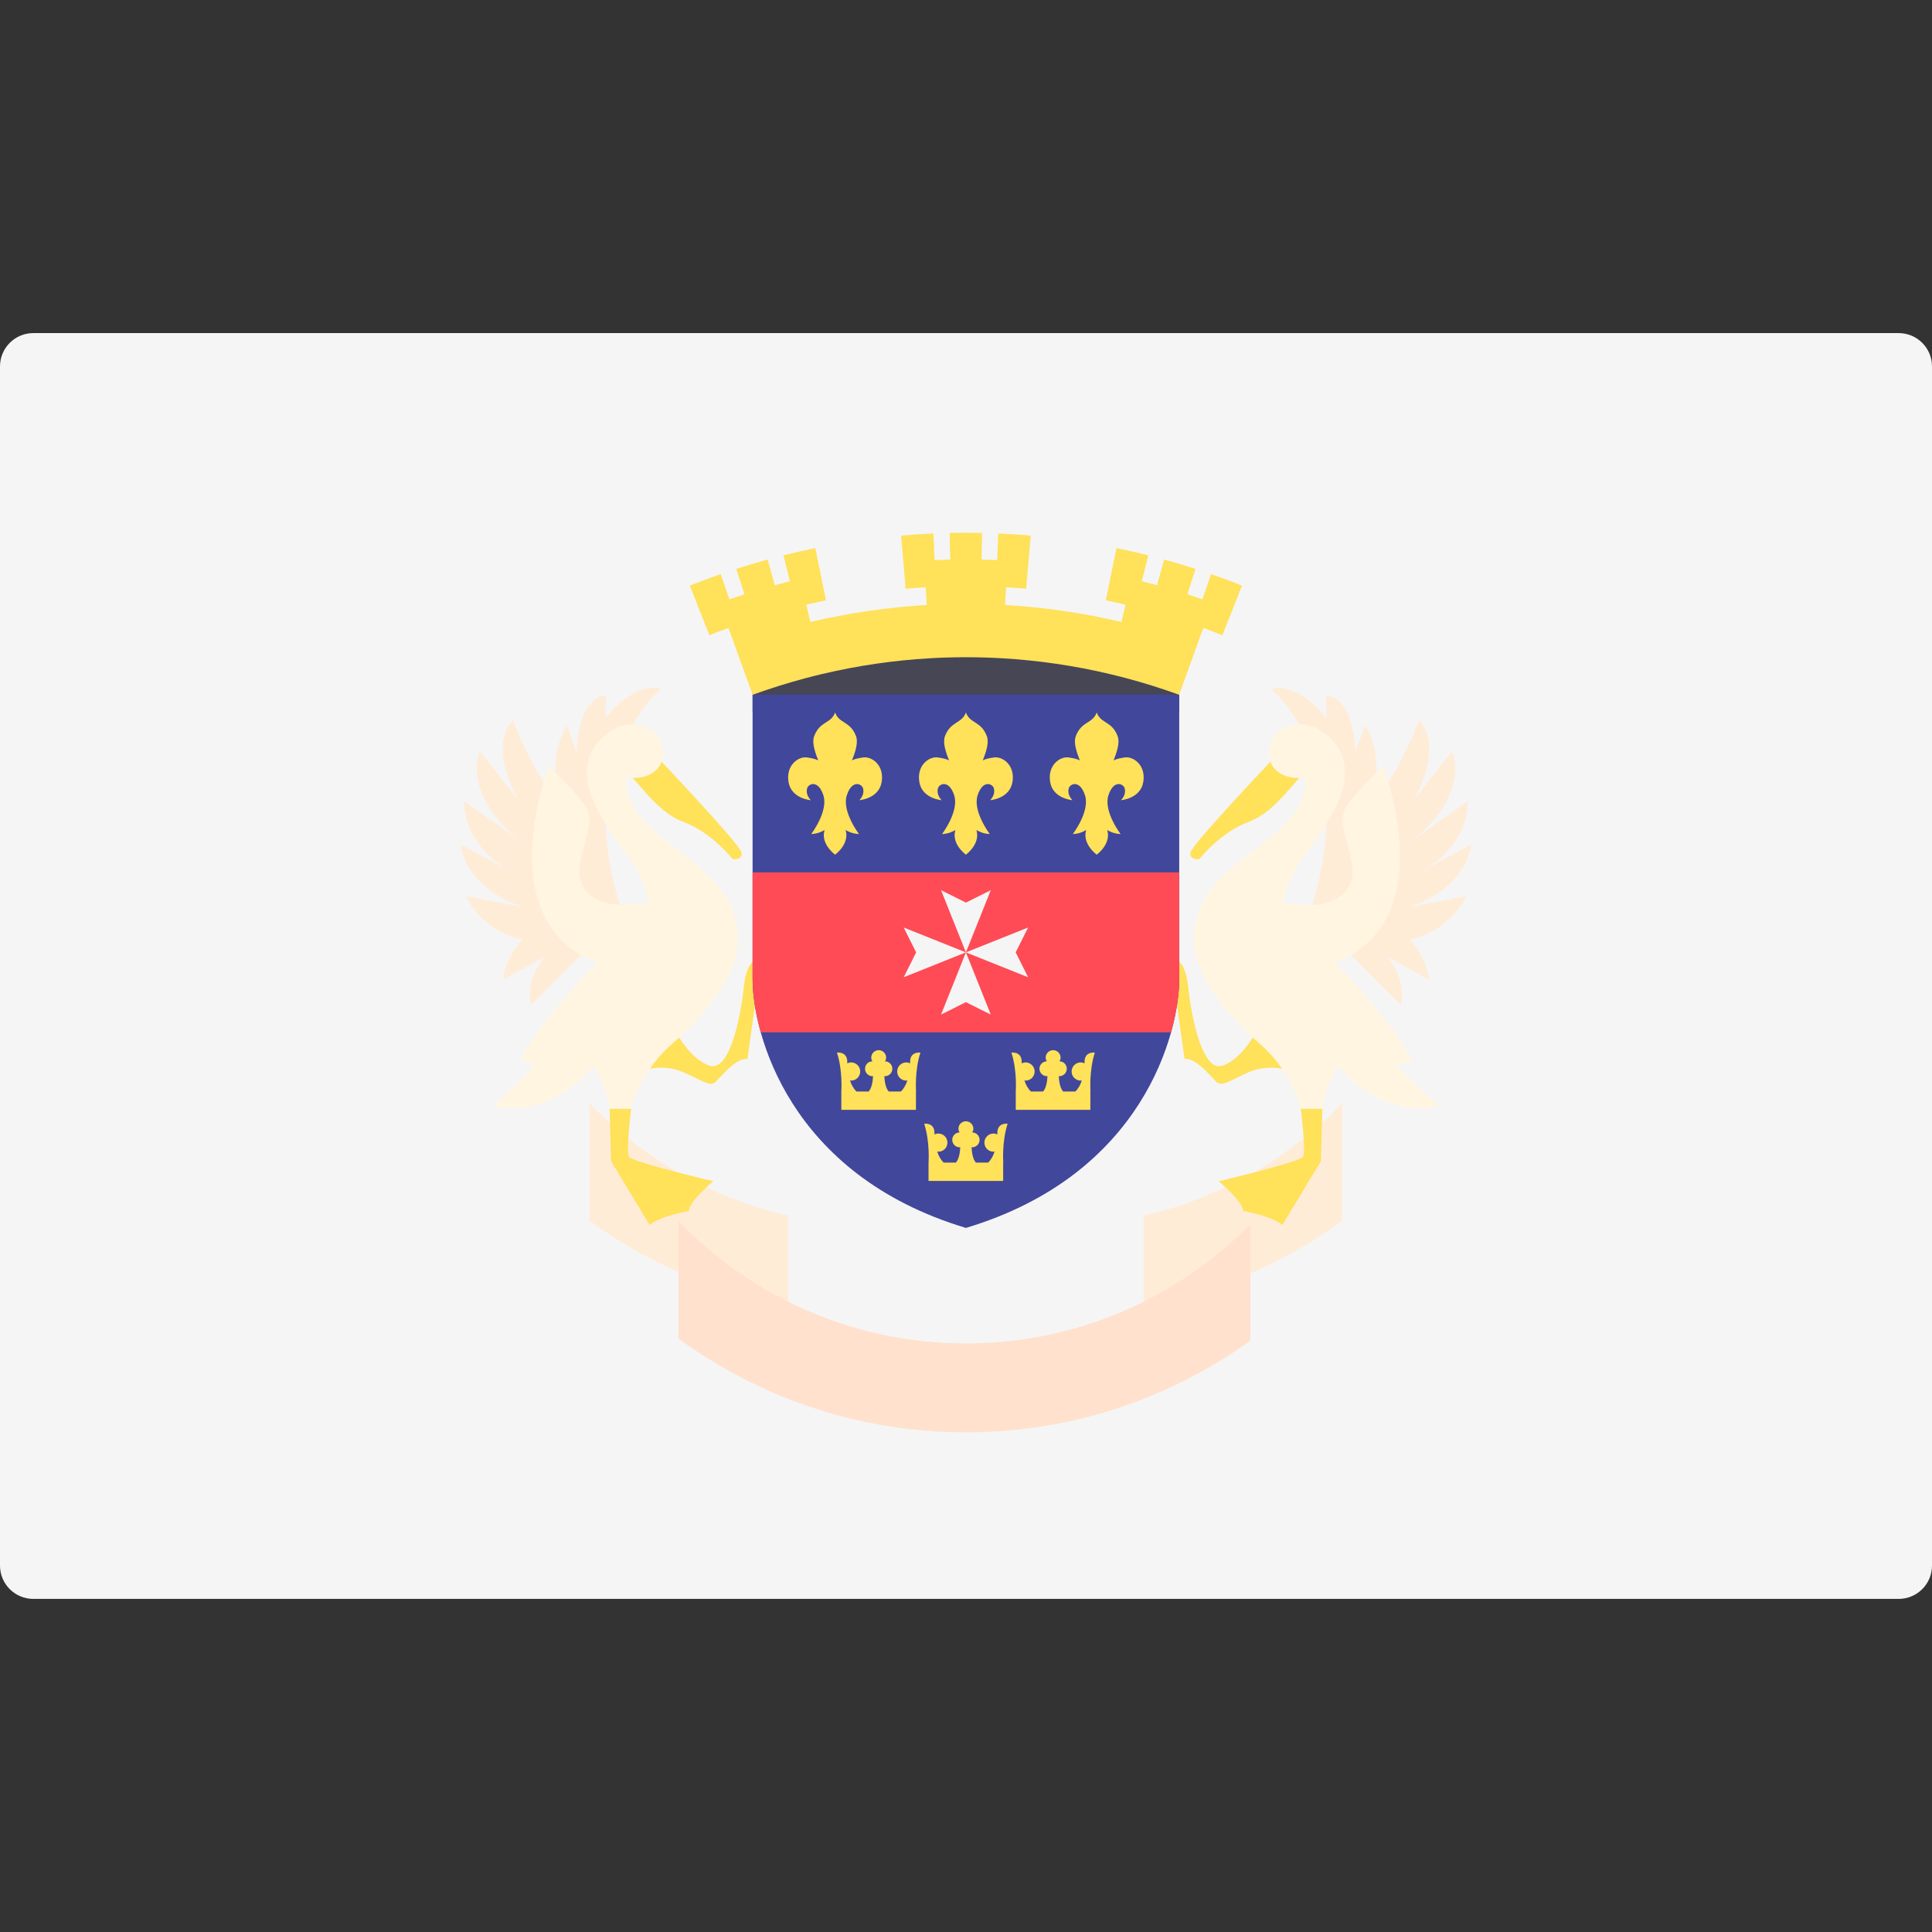 <?xml version="1.0" encoding="iso-8859-1"?>
<!-- Generator: Adobe Illustrator 19.0.0, SVG Export Plug-In . SVG Version: 6.00 Build 0)  -->
<svg version="1.1" id="Layer_1" xmlns="http://www.w3.org/2000/svg" xmlns:xlink="http://www.w3.org/1999/xlink" x="0px" y="0px"
	 viewBox="0 0 512 512" style="enable-background:new 0 0 512 512;" xml:space="preserve">
<rect x="0" y="0" width="512" height="512" fill="#333333" stroke="none"/>
<path style="fill:#F5F5F5;" d="M503.172,423.724H8.828c-4.875,0-8.828-3.953-8.828-8.828V97.103c0-4.875,3.953-8.828,8.828-8.828
	h494.345c4.875,0,8.828,3.953,8.828,8.828v317.793C512,419.772,508.047,423.724,503.172,423.724z"/>
<g>
	<path style="fill:#FFECD7;" d="M208.865,322.146c-20.38-4.652-38.549-15.174-52.606-29.714v31.097
		c15.339,11.188,33.236,19.028,52.606,22.613V322.146z"/>
	<path style="fill:#FFECD7;" d="M303.085,322.146c20.38-4.652,38.549-15.174,52.606-29.714v31.097
		c-15.339,11.188-33.236,19.028-52.606,22.613V322.146z"/>
</g>
<g>
	<path style="fill:#FFE15A;" d="M199.836,254.744c-0.981,0.196-2.356,2.748-2.748,7.066c-0.393,4.319-3.14,22.573-9.03,20.61
		c-5.889-1.963-9.814-10.6-9.814-10.6l-8.244,11.974c0,0,5.496-2.159,11.189,0.393c5.693,2.552,7.066,3.926,8.637,2.356
		c1.57-1.57,5.3-6.281,8.244-5.889l3.337-23.752L199.836,254.744z"/>
	<path style="fill:#FFE15A;" d="M167.252,293.806c0,0-1.374,11.385-0.589,12.759c0.786,1.374,22.377,6.477,22.377,6.477
		s-6.281,5.103-6.477,7.852c0,0-7.656,1.374-10.403,3.73l-10.207-16.881l-0.393-13.937h5.693V293.806z"/>
</g>
<path style="fill:#FFECD7;" d="M160.43,190.263l0.147-5.889c0,0-6.92-0.736-7.802,14.869l-2.503-6.92c0,0-5.153,6.92-2.061,18.108
	l-1.325,1.031c0,0-6.772-8.98-10.894-20.61c0,0-6.92,5.447,1.177,20.905l-10.01-12.661c0,0-5.005,10.6,10.01,23.261l-14.133-10.01
	c0,0-0.883,11.484,12.808,18.844l-13.692-7.361c0,0,0.441,11.041,16.341,16.489l-15.017-2.797c0,0,3.802,9.027,14.906,11.463
	c-2.332,2.603-4.486,6.101-5.043,10.62l11.189-6.184c0,0-5.3,5.447-3.828,12.956l17.225-17.225l-2.354-1.053
	c13.031-2.444,10.304-3.364,10.304-3.364s-9.619-24.733-3.14-41.81c6.477-17.077,12.17-19.433,12.17-20.218
	C174.906,181.92,167.938,180.988,160.43,190.263z"/>
<path style="fill:#FFE15A;" d="M173.729,200.175c0,0,22.377,23.555,22.77,25.715c0.393,2.159-2.356,1.767-2.356,1.767
	s-5.496-7.066-12.956-9.814c-7.459-2.748-12.366-11.385-15.31-13.347C162.933,202.531,173.729,200.175,173.729,200.175z"/>
<path style="fill:#FFF5E1;" d="M166.27,205.868c2.944,0.981,9.619-0.393,9.422-6.477c-0.196-6.086-6.281-8.44-10.796-7.066
	c-4.514,1.374-12.956,7.656-7.656,19.826c5.3,12.17,13.152,16.685,14.722,27.089c0,0-7.066,1.079-10.796,0.196
	c-3.206-0.759-8.637-3.337-7.459-10.403c1.177-7.066,3.926-11.189,1.57-15.115c-2.356-3.926-9.814-10.796-9.814-10.796
	s-16.096,41.221,12.956,52.018c0,0-13.74,13.152-20.61,25.91l4.122,1.177c0,0-7.263,7.852-11.385,10.796
	c0,0,13.544,4.711,26.892-10.6c0,0,3.337,5.496,4.122,11.385h5.693c0,0,1.963-9.422,10.993-17.273
	c9.03-7.852,18.194-19.048,17.273-29.248c-1.079-11.974-10.097-17.361-19.482-24.782C163.374,212.493,166.27,205.868,166.27,205.868
	z"/>
<g>
	<path style="fill:#FFE15A;" d="M312.164,254.744c0.981,0.196,2.356,2.748,2.748,7.066c0.393,4.319,3.14,22.573,9.03,20.61
		c5.889-1.963,9.815-10.6,9.815-10.6l8.244,11.974c0,0-5.496-2.159-11.189,0.393c-5.693,2.552-7.066,3.926-8.637,2.356
		c-1.57-1.57-5.3-6.281-8.244-5.889l-3.337-23.752L312.164,254.744z"/>
	<path style="fill:#FFE15A;" d="M344.748,293.806c0,0,1.374,11.385,0.589,12.759c-0.786,1.374-22.377,6.477-22.377,6.477
		s6.281,5.103,6.477,7.852c0,0,7.656,1.374,10.403,3.73l10.207-16.881l0.393-13.937h-5.693V293.806z"/>
</g>
<path style="fill:#FFECD7;" d="M351.57,190.263l-0.147-5.889c0,0,6.92-0.736,7.802,14.869l2.503-6.92c0,0,5.153,6.92,2.061,18.108
	l1.325,1.031c0,0,6.772-8.98,10.894-20.61c0,0,6.92,5.447-1.177,20.905l10.01-12.661c0,0,5.005,10.6-10.01,23.261l14.133-10.01
	c0,0,0.884,11.484-12.808,18.844l13.692-7.361c0,0-0.441,11.041-16.341,16.489l15.017-2.797c0,0-3.802,9.027-14.906,11.463
	c2.332,2.603,4.486,6.101,5.043,10.62l-11.189-6.184c0,0,5.3,5.447,3.828,12.956l-17.225-17.225l2.354-1.053
	c-13.032-2.444-10.304-3.364-10.304-3.364s9.619-24.733,3.14-41.81c-6.478-17.077-12.17-19.433-12.17-20.218
	C337.094,181.92,344.062,180.988,351.57,190.263z"/>
<path style="fill:#FFE15A;" d="M338.271,200.175c0,0-22.377,23.555-22.77,25.715c-0.393,2.159,2.356,1.767,2.356,1.767
	s5.496-7.066,12.956-9.814c7.459-2.748,12.366-11.385,15.31-13.347S338.271,200.175,338.271,200.175z"/>
<path style="fill:#FFF5E1;" d="M345.73,205.868c-2.944,0.981-9.619-0.393-9.422-6.477c0.196-6.086,6.281-8.44,10.796-7.066
	c4.514,1.374,12.956,7.656,7.656,19.826c-5.3,12.17-13.152,16.685-14.722,27.089c0,0,7.066,1.079,10.796,0.196
	c3.206-0.759,8.637-3.337,7.459-10.403c-1.177-7.066-3.926-11.189-1.57-15.115s9.814-10.796,9.814-10.796
	s16.096,41.221-12.956,52.018c0,0,13.74,13.152,20.61,25.91l-4.122,1.177c0,0,7.263,7.852,11.385,10.796
	c0,0-13.544,4.711-26.892-10.6c0,0-3.337,5.496-4.122,11.385h-5.693c0,0-1.963-9.422-10.993-17.273
	c-9.03-7.852-18.194-19.048-17.273-29.248c1.079-11.974,10.097-17.361,19.482-24.782C348.626,212.493,345.73,205.868,345.73,205.868
	z"/>
<rect x="199.448" y="166.025" style="fill:#464655;" width="113.059" height="22.77"/>
<path style="fill:#41479B;" d="M255.976,184.079h-56.532c0,0,0,61.244,0,75.377c0,14.133,9.422,51.821,56.532,65.954
	c47.11-14.133,56.532-51.821,56.532-65.954s0-75.377,0-75.377L255.976,184.079L255.976,184.079z"/>
<path style="fill:#FF4B55;" d="M199.444,259.456c0,3.502,0.585,8.456,2.172,14.133h108.721c1.587-5.677,2.172-10.631,2.172-14.133
	V231.19H199.444V259.456z"/>
<g>
	<polygon style="fill:#F5F5F5;" points="255.976,252.39 249.38,268.877 255.976,265.58 262.571,268.877 	"/>
	<polygon style="fill:#F5F5F5;" points="255.976,252.39 262.571,235.901 255.976,239.198 249.38,235.901 	"/>
	<polygon style="fill:#F5F5F5;" points="255.976,252.39 239.487,245.793 242.785,252.39 239.487,258.985 	"/>
	<polygon style="fill:#F5F5F5;" points="255.976,252.39 272.463,258.985 269.166,252.39 272.463,245.793 	"/>
</g>
<g>
	<path style="fill:#FFE15A;" d="M263.382,200.737c-1.1,0.177-2.067,0.317-2.941,0.776c0.992-2.479,1.692-4.806,1.076-6.435
		c-1.505-3.985-4.399-3.272-5.514-6.177v-0.11c-0.008,0.022-0.02,0.034-0.028,0.055c-0.008-0.022-0.02-0.034-0.028-0.055v0.11
		c-1.114,2.905-4.009,2.193-5.514,6.177c-0.616,1.63,0.084,3.955,1.076,6.435c-0.873-0.459-1.841-0.6-2.942-0.776
		c-2.246-0.36-5.658,1.976-4.94,6.467c0.718,4.491,5.928,4.851,5.928,4.851c-0.718-0.718-1.347-1.886-0.988-3.144
		s2.964-2.335,4.311,1.886c1.347,4.222-3.233,10.24-3.233,10.24c1.568-0.083,2.713-0.572,3.54-1.067
		c-1.087,3.545,2.47,6.289,2.761,6.504v0.042l0.028-0.021c0.003,0.002,0.028,0.021,0.028,0.021v-0.042
		c0.291-0.215,3.848-2.958,2.761-6.503c0.826,0.495,1.972,0.983,3.54,1.066c0,0-4.58-6.018-3.233-10.24s3.953-3.144,4.311-1.886
		c0.36,1.258-0.269,2.425-0.988,3.144c0,0,5.209-0.36,5.928-4.851C269.041,202.712,265.628,200.377,263.382,200.737z"/>
	<path style="fill:#FFE15A;" d="M298.048,200.737c-1.1,0.177-2.067,0.317-2.941,0.776c0.992-2.479,1.692-4.806,1.076-6.435
		c-1.505-3.985-4.399-3.272-5.514-6.177v-0.11c-0.008,0.022-0.02,0.034-0.028,0.055c-0.008-0.022-0.02-0.034-0.028-0.055v0.11
		c-1.114,2.905-4.009,2.193-5.514,6.177c-0.616,1.63,0.084,3.955,1.076,6.435c-0.873-0.459-1.841-0.6-2.942-0.776
		c-2.246-0.36-5.658,1.976-4.94,6.467c0.718,4.491,5.928,4.851,5.928,4.851c-0.718-0.718-1.347-1.886-0.988-3.144
		c0.36-1.258,2.964-2.335,4.311,1.886s-3.233,10.24-3.233,10.24c1.568-0.083,2.713-0.572,3.54-1.067
		c-1.087,3.545,2.47,6.289,2.761,6.504v0.042l0.028-0.021c0.003,0.002,0.028,0.021,0.028,0.021v-0.042
		c0.291-0.215,3.848-2.958,2.761-6.503c0.826,0.495,1.972,0.983,3.54,1.066c0,0-4.58-6.018-3.233-10.24s3.953-3.144,4.311-1.886
		c0.36,1.258-0.269,2.425-0.988,3.144c0,0,5.209-0.36,5.928-4.851C303.706,202.712,300.294,200.377,298.048,200.737z"/>
	<path style="fill:#FFE15A;" d="M228.716,200.737c-1.1,0.177-2.067,0.317-2.941,0.776c0.992-2.479,1.692-4.806,1.076-6.435
		c-1.505-3.985-4.399-3.272-5.514-6.177v-0.11c-0.008,0.022-0.02,0.034-0.028,0.055c-0.008-0.022-0.02-0.034-0.028-0.055v0.11
		c-1.114,2.905-4.009,2.193-5.514,6.177c-0.616,1.63,0.084,3.955,1.076,6.435c-0.873-0.459-1.841-0.6-2.942-0.776
		c-2.246-0.36-5.658,1.976-4.94,6.467c0.718,4.491,5.928,4.851,5.928,4.851c-0.718-0.718-1.347-1.886-0.988-3.144
		c0.36-1.258,2.964-2.335,4.311,1.886s-3.233,10.24-3.233,10.24c1.568-0.083,2.713-0.572,3.54-1.067
		c-1.087,3.545,2.47,6.289,2.761,6.504v0.042l0.028-0.021c0.003,0.002,0.028,0.021,0.028,0.021v-0.042
		c0.291-0.215,3.848-2.958,2.761-6.503c0.826,0.495,1.972,0.983,3.54,1.066c0,0-4.58-6.018-3.233-10.24s3.953-3.144,4.311-1.886
		c0.36,1.258-0.269,2.425-0.988,3.144c0,0,5.209-0.36,5.928-4.851C234.375,202.712,230.962,200.377,228.716,200.737z"/>
	<path style="fill:#FFE15A;" d="M267.032,297.803c0,0-2.519-0.395-2.72,2.143c0,0,0,0.29-0.012,0.693
		c-0.311-0.147-0.65-0.244-1.017-0.244c-1.331,0-2.41,1.079-2.41,2.411c0,1.331,1.079,2.41,2.41,2.41
		c0.106,0,0.196-0.047,0.298-0.061c-0.359,1.149-0.929,2.195-1.73,2.951h-3.218c-0.846-0.937-1.103-2.771-1.159-4.099
		c0.052,0.003,0.092,0.04,0.145,0.04c1.092,0,1.977-0.886,1.977-1.977c0-1.079-0.866-1.949-1.94-1.97
		c0.171-0.292,0.296-0.615,0.296-0.978c0-1.092-0.885-1.977-1.977-1.977c-1.092,0-1.977,0.886-1.977,1.977
		c0,0.363,0.125,0.685,0.296,0.978c-1.074,0.022-1.94,0.892-1.94,1.97c0,1.092,0.886,1.977,1.977,1.977
		c0.053,0,0.093-0.035,0.145-0.04c-0.054,1.329-0.312,3.162-1.159,4.099h-3.218c-0.801-0.756-1.372-1.803-1.73-2.951
		c0.103,0.013,0.192,0.061,0.298,0.061c1.331,0,2.41-1.079,2.41-2.41s-1.079-2.411-2.41-2.411c-0.367,0-0.706,0.096-1.017,0.244
		c-0.012-0.403-0.012-0.693-0.012-0.693c-0.201-2.538-2.72-2.143-2.72-2.143c1.566,4.78,1.154,10.304,1.154,10.304v4.86h19.778
		v-4.849l0.029-0.011C265.879,308.107,265.466,302.582,267.032,297.803z"/>
	<path style="fill:#FFE15A;" d="M243.919,278.958c0,0-2.519-0.395-2.72,2.143c0,0,0,0.29-0.012,0.693
		c-0.311-0.147-0.65-0.244-1.017-0.244c-1.331,0-2.41,1.079-2.41,2.41s1.079,2.411,2.41,2.411c0.106,0,0.196-0.047,0.298-0.061
		c-0.359,1.149-0.929,2.195-1.73,2.951h-3.218c-0.846-0.937-1.103-2.771-1.159-4.099c0.052,0.004,0.092,0.04,0.145,0.04
		c1.092,0,1.977-0.886,1.977-1.977c0-1.079-0.866-1.949-1.94-1.97c0.171-0.292,0.296-0.615,0.296-0.978
		c0-1.092-0.885-1.977-1.977-1.977s-1.977,0.886-1.977,1.977c0,0.363,0.125,0.685,0.296,0.978c-1.074,0.022-1.94,0.892-1.94,1.97
		c0,1.092,0.886,1.977,1.977,1.977c0.053,0,0.093-0.035,0.145-0.04c-0.054,1.329-0.312,3.162-1.159,4.099h-3.218
		c-0.801-0.756-1.372-1.803-1.73-2.951c0.103,0.013,0.192,0.061,0.298,0.061c1.331,0,2.41-1.079,2.41-2.411
		c0-1.331-1.079-2.41-2.41-2.41c-0.367,0-0.706,0.096-1.017,0.244c-0.012-0.403-0.012-0.693-0.012-0.693
		c-0.201-2.538-2.72-2.143-2.72-2.143c1.566,4.78,1.154,10.304,1.154,10.304v4.86h19.778v-4.849l0.029-0.011
		C242.765,289.262,242.354,283.738,243.919,278.958z"/>
	<path style="fill:#FFE15A;" d="M290.146,278.958c0,0-2.519-0.395-2.72,2.143c0,0,0,0.29-0.012,0.693
		c-0.311-0.147-0.65-0.244-1.017-0.244c-1.331,0-2.411,1.079-2.411,2.41s1.079,2.411,2.411,2.411c0.106,0,0.196-0.047,0.298-0.061
		c-0.359,1.149-0.929,2.195-1.73,2.951h-3.218c-0.846-0.937-1.103-2.771-1.159-4.099c0.052,0.004,0.092,0.04,0.145,0.04
		c1.092,0,1.977-0.886,1.977-1.977c0-1.079-0.866-1.949-1.94-1.97c0.171-0.292,0.296-0.615,0.296-0.978
		c0-1.092-0.885-1.977-1.977-1.977c-1.092,0-1.977,0.886-1.977,1.977c0,0.363,0.125,0.685,0.296,0.978
		c-1.074,0.022-1.94,0.892-1.94,1.97c0,1.092,0.886,1.977,1.977,1.977c0.053,0,0.093-0.035,0.145-0.04
		c-0.054,1.329-0.312,3.162-1.159,4.099h-3.218c-0.801-0.756-1.372-1.803-1.73-2.951c0.103,0.013,0.192,0.061,0.298,0.061
		c1.331,0,2.41-1.079,2.41-2.411c0-1.331-1.079-2.41-2.41-2.41c-0.367,0-0.706,0.096-1.017,0.244
		c-0.012-0.403-0.012-0.693-0.012-0.693c-0.201-2.538-2.72-2.143-2.72-2.143c1.566,4.78,1.154,10.304,1.154,10.304v4.86h19.778
		v-4.849l0.029-0.011C288.992,289.262,288.58,283.738,290.146,278.958z"/>
	<path style="fill:#FFE15A;" d="M329.138,155.192c-2.711-1.077-5.441-2.091-8.185-3.043c-0.768,2.226-1.535,4.451-2.303,6.678
		c-1.324-0.458-2.652-0.905-3.982-1.334c0.719-2.243,1.438-4.484,2.157-6.728c-2.76-0.89-5.535-1.719-8.322-2.484
		c-0.621,2.272-1.241,4.543-1.862,6.815c-1.344-0.37-2.691-0.724-4.042-1.064c0.572-2.285,1.142-4.569,1.714-6.855
		c-2.799-0.704-5.611-1.346-8.431-1.926c-0.942,4.615-1.886,9.23-2.829,13.845c1.747,0.36,3.49,0.744,5.229,1.154
		c-0.359,1.528-0.717,3.057-1.076,4.586c-10.166-2.4-20.491-3.901-30.855-4.5c0.09-1.568,0.181-3.135,0.27-4.704
		c1.772,0.103,3.544,0.232,5.313,0.385c0.406-4.693,0.812-9.386,1.217-14.08c-2.857-0.248-5.718-0.435-8.582-0.559
		c-0.102,2.354-0.203,4.706-0.305,7.06c-1.38-0.06-2.762-0.105-4.143-0.135c0.051-2.355,0.102-4.711,0.152-7.064
		c-2.865-0.062-5.73-0.062-8.595,0c0.051,2.355,0.102,4.71,0.152,7.064c-1.382,0.03-2.763,0.075-4.143,0.135
		c-0.102-2.354-0.203-4.706-0.305-7.06c-2.863,0.124-5.724,0.31-8.582,0.559c0.406,4.693,0.812,9.387,1.217,14.08
		c1.77-0.153,3.541-0.282,5.313-0.385c0.09,1.568,0.181,3.136,0.27,4.704c-10.365,0.6-20.689,2.1-30.855,4.5
		c-0.359-1.528-0.717-3.057-1.076-4.586c1.739-0.412,3.481-0.796,5.229-1.154c-0.943-4.615-1.886-9.23-2.829-13.845
		c-2.82,0.579-5.632,1.222-8.431,1.926c0.572,2.285,1.142,4.57,1.714,6.855c-1.351,0.34-2.698,0.694-4.042,1.064
		c-0.62-2.272-1.241-4.544-1.862-6.815c-2.787,0.767-5.562,1.594-8.322,2.484c0.719,2.243,1.438,4.484,2.157,6.728
		c-1.331,0.429-2.658,0.875-3.982,1.334c-0.768-2.226-1.535-4.451-2.303-6.678c-2.745,0.953-5.474,1.967-8.185,3.043
		c1.729,4.38,3.458,8.76,5.187,13.141c1.679-0.666,3.367-1.309,5.06-1.923c2.134,5.906,4.267,11.81,6.401,17.716
		c4.564-1.66,9.183-3.111,13.842-4.354c1.554-0.414,3.111-0.808,4.672-1.175c9.37-2.211,18.887-3.595,28.439-4.148
		c6.368-0.369,12.753-0.367,19.121,0c9.553,0.552,19.069,1.935,28.439,4.148c1.561,0.37,3.119,0.76,4.672,1.175
		c4.66,1.245,9.278,2.696,13.842,4.354c2.134-5.907,4.267-11.81,6.401-17.716c1.694,0.616,3.381,1.257,5.06,1.923
		C325.679,163.953,327.409,159.572,329.138,155.192z"/>
</g>
<path style="fill:#FFE1CD;" d="M255.976,379.586c28.104,0,54.123-9.024,75.377-24.286v-30.834
	c-19.23,19.47-45.913,31.563-75.377,31.563c-29.871,0-56.876-12.439-76.161-32.387v31.097
	C201.208,370.346,227.527,379.586,255.976,379.586z"/>
<g>
</g>
<g>
</g>
<g>
</g>
<g>
</g>
<g>
</g>
<g>
</g>
<g>
</g>
<g>
</g>
<g>
</g>
<g>
</g>
<g>
</g>
<g>
</g>
<g>
</g>
<g>
</g>
<g>
</g>
</svg>
